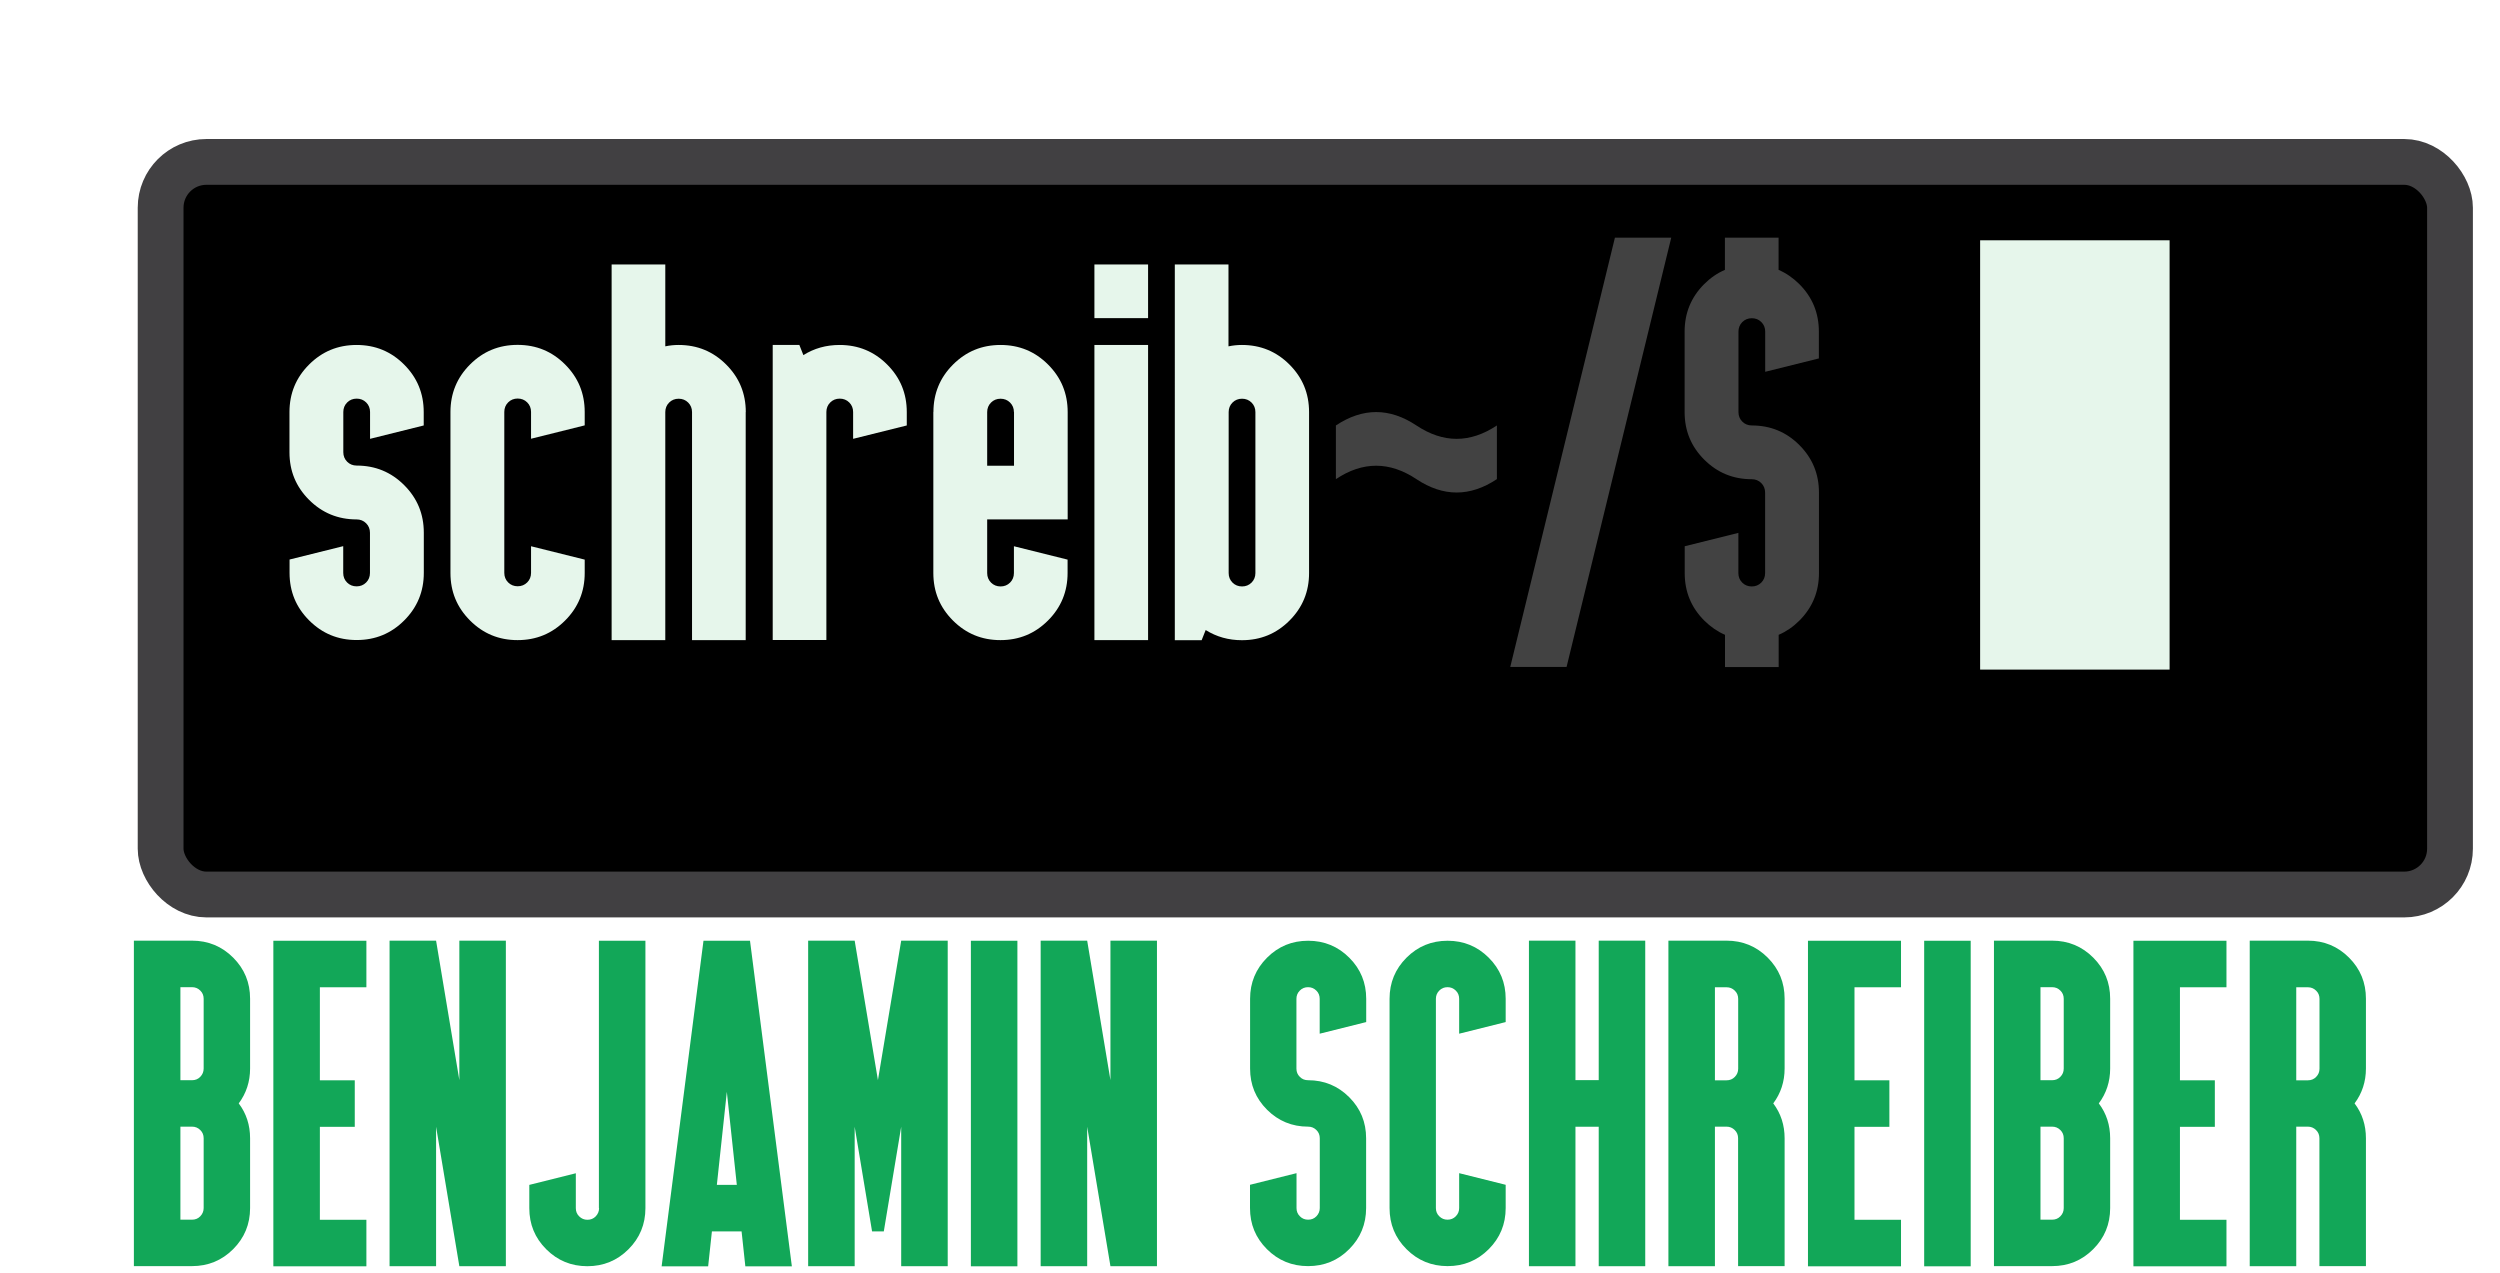 <?xml version="1.0" encoding="UTF-8"?>
<svg id="logo" xmlns="http://www.w3.org/2000/svg" xmlns:xlink="http://www.w3.org/1999/xlink" viewBox="0 0 273 139">
  <defs>
    <style>
      .cls-1 {
        fill: #e6f6eb;
      }

      .cls-2 {
        fill: #000;
        filter: url(#drop-shadow-1);
        stroke: #414042;
        stroke-miterlimit: 10;
        stroke-width: 5px;
      }

      .cls-3 {
        fill: #12a758;
      }

      .cls-4 {
          fill:#424242;
      }
    </style>


    <filter id="drop-shadow-1" filterUnits="userSpaceOnUse">
      <feOffset dx="7" dy="7" />
      <feGaussianBlur result="blur" stdDeviation="5" />
      <feFlood flood-color="#000" flood-opacity="1" />
      <feComposite in2="blur" operator="in" />
      <feComposite in="SourceGraphic" />
    </filter>


  </defs>
  
  <rect id="container" class="cls-2" x="10.54" y="10.68" width="250" height="80" rx="5" ry="5" />
  <g id="text">
    <path class="cls-1" d="M46.27,45v1.46l-5.86,1.46v-2.93c0-.41-.14-.76-.42-1.04-.28-.28-.63-.42-1.04-.42s-.76,.14-1.04,.42-.42,.63-.42,1.04v4.39c0,.41,.14,.76,.42,1.04,.28,.28,.63,.42,1.04,.42,2.03,0,3.76,.71,5.19,2.14,1.43,1.43,2.14,3.15,2.14,5.19v4.39c0,2.03-.71,3.76-2.14,5.19s-3.15,2.14-5.19,2.14-3.76-.71-5.19-2.14c-1.43-1.43-2.14-3.15-2.14-5.19v-1.46l5.86-1.46v2.93c0,.41,.14,.76,.42,1.04,.28,.28,.63,.42,1.04,.42s.76-.14,1.04-.42,.42-.63,.42-1.04v-4.39c0-.41-.14-.76-.42-1.04-.28-.28-.63-.42-1.04-.42-2.03,0-3.76-.71-5.19-2.14-1.43-1.43-2.14-3.15-2.14-5.19v-4.39c0-2.03,.71-3.76,2.14-5.19s3.15-2.14,5.19-2.14,3.76,.71,5.19,2.14c1.43,1.43,2.14,3.15,2.14,5.19Z" />
    <path class="cls-1" d="M57.99,62.58v-2.93l5.86,1.46v1.46c0,2.03-.71,3.76-2.14,5.19s-3.15,2.14-5.19,2.14-3.76-.71-5.19-2.14c-1.43-1.43-2.14-3.15-2.14-5.19v-17.58c0-2.03,.71-3.76,2.14-5.19s3.15-2.14,5.19-2.14,3.76,.71,5.19,2.14c1.43,1.43,2.14,3.15,2.14,5.19v1.46l-5.86,1.46v-2.93c0-.41-.14-.76-.42-1.04-.28-.28-.63-.42-1.04-.42s-.76,.14-1.04,.42-.42,.63-.42,1.04v17.58c0,.41,.14,.76,.42,1.04,.28,.28,.63,.42,1.04,.42s.76-.14,1.04-.42,.42-.63,.42-1.04Z" />
    <path class="cls-1" d="M81.43,45v24.9h-5.86v-24.9c0-.41-.14-.76-.42-1.04-.28-.28-.63-.42-1.04-.42s-.76,.14-1.04,.42-.42,.63-.42,1.04v24.9h-5.86V28.88h5.86v8.94c.47-.1,.96-.15,1.46-.15,2.03,0,3.76,.71,5.19,2.14,1.43,1.43,2.14,3.15,2.14,5.19Z" />
    <path class="cls-1" d="M84.36,37.67h2.93l.44,1.11c1.17-.74,2.49-1.11,3.96-1.11,2.03,0,3.76,.71,5.19,2.14,1.43,1.43,2.14,3.15,2.14,5.19v1.46l-5.86,1.46v-2.93c0-.41-.14-.76-.42-1.04-.28-.28-.63-.42-1.04-.42s-.76,.14-1.04,.42-.42,.63-.42,1.04v24.9h-5.86V37.67Z" />
    <path class="cls-1" d="M101.93,45c0-2.03,.71-3.76,2.14-5.19s3.15-2.14,5.19-2.14,3.76,.71,5.19,2.14c1.43,1.43,2.14,3.15,2.14,5.19v11.72h-8.79v5.86c0,.41,.14,.76,.42,1.04,.28,.28,.63,.42,1.04,.42s.76-.14,1.04-.42,.42-.63,.42-1.04v-2.93l5.86,1.46v1.46c0,2.03-.71,3.76-2.14,5.19s-3.15,2.14-5.19,2.14-3.76-.71-5.19-2.14c-1.43-1.43-2.14-3.15-2.14-5.19v-17.58Zm8.79,0c0-.41-.14-.76-.42-1.04-.28-.28-.63-.42-1.04-.42s-.76,.14-1.04,.42-.42,.63-.42,1.04v5.86h2.93v-5.86Z" />
    <path class="cls-1" d="M119.51,34.74v-5.86h5.86v5.86h-5.86Zm5.86,2.93v32.23h-5.86V37.67h5.86Z" />
    <path class="cls-1" d="M134.16,37.82c.47-.1,.96-.15,1.46-.15,2.03,0,3.76,.71,5.19,2.14,1.43,1.43,2.14,3.15,2.14,5.19v17.58c0,2.03-.71,3.76-2.14,5.19-1.43,1.43-3.15,2.14-5.19,2.14-1.46,0-2.78-.37-3.96-1.11l-.44,1.11h-2.93V28.88h5.86v8.94Zm2.93,7.18c0-.41-.14-.76-.42-1.04-.28-.28-.63-.42-1.04-.42s-.76,.14-1.04,.42c-.28,.28-.42,.63-.42,1.04v17.58c0,.41,.14,.76,.42,1.04,.28,.28,.63,.42,1.04,.42s.76-.14,1.04-.42c.28-.28,.42-.63,.42-1.04v-17.58Z" />
    <g id="path">
        <path class="cls-4" d="M145.88,52.32v-5.86c2.93-1.95,5.86-1.95,8.79,0,2.93,1.95,5.86,1.95,8.79,0v5.86c-2.93,1.95-5.86,1.95-8.79,0-2.93-1.95-5.86-1.95-8.79,0Z" />
        <path class="cls-4" d="M182.5,25.95l-11.43,46.88h-6.15l11.43-46.88h6.15Z" />
        <path class="cls-4" d="M188.36,29.47v-3.52h5.86v3.52c.82,.35,1.57,.87,2.26,1.55,1.43,1.43,2.14,3.15,2.14,5.19v2.93l-5.86,1.46v-4.39c0-.41-.14-.76-.42-1.04-.28-.28-.63-.42-1.04-.42s-.76,.14-1.04,.42c-.28,.28-.42,.63-.42,1.04v8.79c0,.41,.14,.76,.42,1.04,.28,.28,.63,.42,1.04,.42,2.03,0,3.76,.71,5.19,2.14,1.43,1.43,2.14,3.15,2.14,5.19v8.79c0,2.03-.71,3.76-2.14,5.19-.68,.68-1.44,1.2-2.26,1.55v3.52h-5.86v-3.52c-.82-.35-1.57-.87-2.26-1.55-1.43-1.43-2.14-3.15-2.14-5.19v-2.93l5.86-1.46v4.39c0,.41,.14,.76,.42,1.04,.28,.28,.63,.42,1.04,.42s.76-.14,1.04-.42c.28-.28,.42-.63,.42-1.04v-8.79c0-.41-.14-.76-.42-1.04-.28-.28-.63-.42-1.04-.42-2.03,0-3.76-.71-5.19-2.14-1.43-1.43-2.14-3.15-2.14-5.19v-8.79c0-2.03,.71-3.76,2.14-5.19,.68-.68,1.44-1.2,2.26-1.55Z" />
    </g>
  </g>
  <g id="subtext">
    <path class="cls-3" d="M14.62,138.27v-35.55h6.35c1.76,0,3.26,.62,4.49,1.85,1.24,1.24,1.85,2.73,1.85,4.49v7.62c0,1.44-.42,2.71-1.24,3.81,.83,1.1,1.24,2.37,1.24,3.81v7.62c0,1.76-.62,3.26-1.85,4.49s-2.73,1.85-4.49,1.85h-6.35Zm5.08-30.47v10.16h1.27c.36,0,.66-.12,.9-.37s.37-.55,.37-.9v-7.62c0-.36-.12-.66-.37-.9-.25-.25-.55-.37-.9-.37h-1.27Zm0,15.23v10.16h1.27c.36,0,.66-.12,.9-.37s.37-.55,.37-.9v-7.62c0-.36-.12-.66-.37-.9-.25-.25-.55-.37-.9-.37h-1.27Z" />
    <path class="cls-3" d="M34.93,133.2h5.08v5.08h-10.16v-35.55h10.16v5.08h-5.08v10.16h3.81v5.08h-3.81v10.16Z" />
    <path class="cls-3" d="M47.62,123.04v15.23h-5.08v-35.55h5.08l2.54,15.23v-15.23h5.08v35.55h-5.08l-2.54-15.23Z" />
    <path class="cls-3" d="M65.4,131.93v-29.2h5.08v29.2c0,1.76-.62,3.26-1.85,4.49s-2.73,1.85-4.49,1.85-3.26-.62-4.49-1.85c-1.24-1.24-1.85-2.73-1.85-4.49v-2.54l5.08-1.27v3.81c0,.36,.12,.66,.37,.9,.25,.25,.55,.37,.9,.37s.66-.12,.9-.37,.37-.55,.37-.9Z" />
    <path class="cls-3" d="M77.74,134.47l-.41,3.81h-5.08l4.57-35.55h5.08l4.57,35.55h-5.08l-.41-3.81h-3.25Zm2.72-5.08l-1.09-10.16-1.09,10.16h2.18Z" />
    <path class="cls-3" d="M95.23,134.47l-1.9-11.43v15.23h-5.08v-35.55h5.08l2.54,15.23,2.54-15.23h5.08v35.55h-5.08v-15.23l-1.9,11.43h-1.27Z" />
    <path class="cls-3" d="M111.1,102.73v35.55h-5.08v-35.55h5.08Z" />
    <path class="cls-3" d="M118.72,123.04v15.23h-5.08v-35.55h5.08l2.54,15.23v-15.23h5.08v35.55h-5.08l-2.54-15.23Z" />
    <path class="cls-3" d="M149.19,109.07v2.54l-5.08,1.27v-3.81c0-.36-.12-.66-.37-.9-.25-.25-.55-.37-.9-.37s-.66,.12-.9,.37c-.25,.25-.37,.55-.37,.9v7.62c0,.36,.12,.66,.37,.9,.24,.25,.54,.37,.9,.37,1.76,0,3.26,.62,4.49,1.85,1.24,1.24,1.85,2.73,1.85,4.49v7.62c0,1.76-.62,3.26-1.85,4.49-1.23,1.24-2.73,1.85-4.49,1.85s-3.26-.62-4.49-1.85c-1.24-1.24-1.85-2.73-1.85-4.49v-2.54l5.08-1.27v3.81c0,.36,.12,.66,.37,.9,.24,.25,.54,.37,.9,.37s.66-.12,.9-.37c.24-.25,.37-.55,.37-.9v-7.62c0-.36-.12-.66-.37-.9-.25-.25-.55-.37-.9-.37-1.76,0-3.26-.62-4.49-1.85-1.24-1.24-1.85-2.73-1.85-4.49v-7.62c0-1.76,.62-3.26,1.85-4.49,1.24-1.24,2.73-1.85,4.49-1.85s3.26,.62,4.49,1.85c1.24,1.24,1.85,2.73,1.85,4.49Z" />
    <path class="cls-3" d="M164.42,109.07v2.54l-5.08,1.27v-3.81c0-.36-.12-.66-.37-.9-.25-.25-.55-.37-.9-.37s-.66,.12-.9,.37c-.25,.25-.37,.55-.37,.9v22.85c0,.36,.12,.66,.37,.9,.25,.25,.55,.37,.9,.37s.66-.12,.9-.37c.25-.25,.37-.55,.37-.9v-3.81l5.08,1.27v2.54c0,1.76-.62,3.26-1.85,4.49-1.24,1.24-2.73,1.85-4.49,1.85s-3.26-.62-4.49-1.85c-1.24-1.24-1.85-2.73-1.85-4.49v-22.85c0-1.76,.62-3.26,1.85-4.49,1.24-1.24,2.73-1.85,4.49-1.85s3.26,.62,4.49,1.85c1.24,1.24,1.85,2.73,1.85,4.49Z" />
    <path class="cls-3" d="M172.04,123.04v15.23h-5.08v-35.55h5.08v15.23h2.54v-15.23h5.08v35.55h-5.08v-15.23h-2.54Z" />
    <path class="cls-3" d="M187.27,123.04v15.23h-5.08v-35.55h6.35c1.76,0,3.26,.62,4.49,1.85,1.24,1.24,1.85,2.73,1.85,4.49v7.62c0,1.44-.42,2.71-1.24,3.81,.83,1.1,1.24,2.37,1.24,3.81v13.96h-5.08v-13.96c0-.36-.12-.66-.37-.9-.25-.25-.55-.37-.9-.37h-1.27Zm0-15.23v10.16h1.27c.36,0,.66-.12,.9-.37,.25-.25,.37-.55,.37-.9v-7.62c0-.36-.12-.66-.37-.9-.25-.25-.55-.37-.9-.37h-1.27Z" />
    <path class="cls-3" d="M202.51,133.2h5.08v5.08h-10.16v-35.55h10.16v5.08h-5.08v10.16h3.81v5.08h-3.81v10.16Z" />
    <path class="cls-3" d="M215.2,102.73v35.55h-5.08v-35.55h5.08Z" />
    <path class="cls-3" d="M217.74,138.27v-35.55h6.35c1.76,0,3.26,.62,4.49,1.85,1.24,1.24,1.85,2.73,1.85,4.49v7.62c0,1.44-.42,2.71-1.24,3.81,.83,1.1,1.24,2.37,1.24,3.81v7.62c0,1.76-.62,3.26-1.85,4.49-1.24,1.24-2.73,1.85-4.49,1.85h-6.35Zm5.08-30.47v10.16h1.27c.36,0,.66-.12,.9-.37,.25-.25,.37-.55,.37-.9v-7.62c0-.36-.12-.66-.37-.9-.25-.25-.55-.37-.9-.37h-1.27Zm0,15.23v10.16h1.27c.36,0,.66-.12,.9-.37,.25-.25,.37-.55,.37-.9v-7.62c0-.36-.12-.66-.37-.9-.25-.25-.55-.37-.9-.37h-1.27Z" />
    <path class="cls-3" d="M238.05,133.2h5.08v5.08h-10.16v-35.55h10.16v5.08h-5.08v10.16h3.81v5.08h-3.81v10.16Z" />
    <path class="cls-3" d="M250.75,123.04v15.23h-5.08v-35.55h6.35c1.76,0,3.26,.62,4.49,1.85,1.24,1.24,1.85,2.73,1.85,4.49v7.62c0,1.44-.42,2.71-1.24,3.81,.83,1.1,1.24,2.37,1.24,3.81v13.96h-5.08v-13.96c0-.36-.12-.66-.37-.9-.25-.25-.55-.37-.9-.37h-1.27Zm0-15.23v10.16h1.27c.36,0,.66-.12,.9-.37,.25-.25,.37-.55,.37-.9v-7.62c0-.36-.12-.66-.37-.9-.25-.25-.55-.37-.9-.37h-1.27Z" />
  </g>
  <rect class="cls-1" id="blink" x="216.23" y="26.24" width="20.69" height="46.88"/>
</svg>